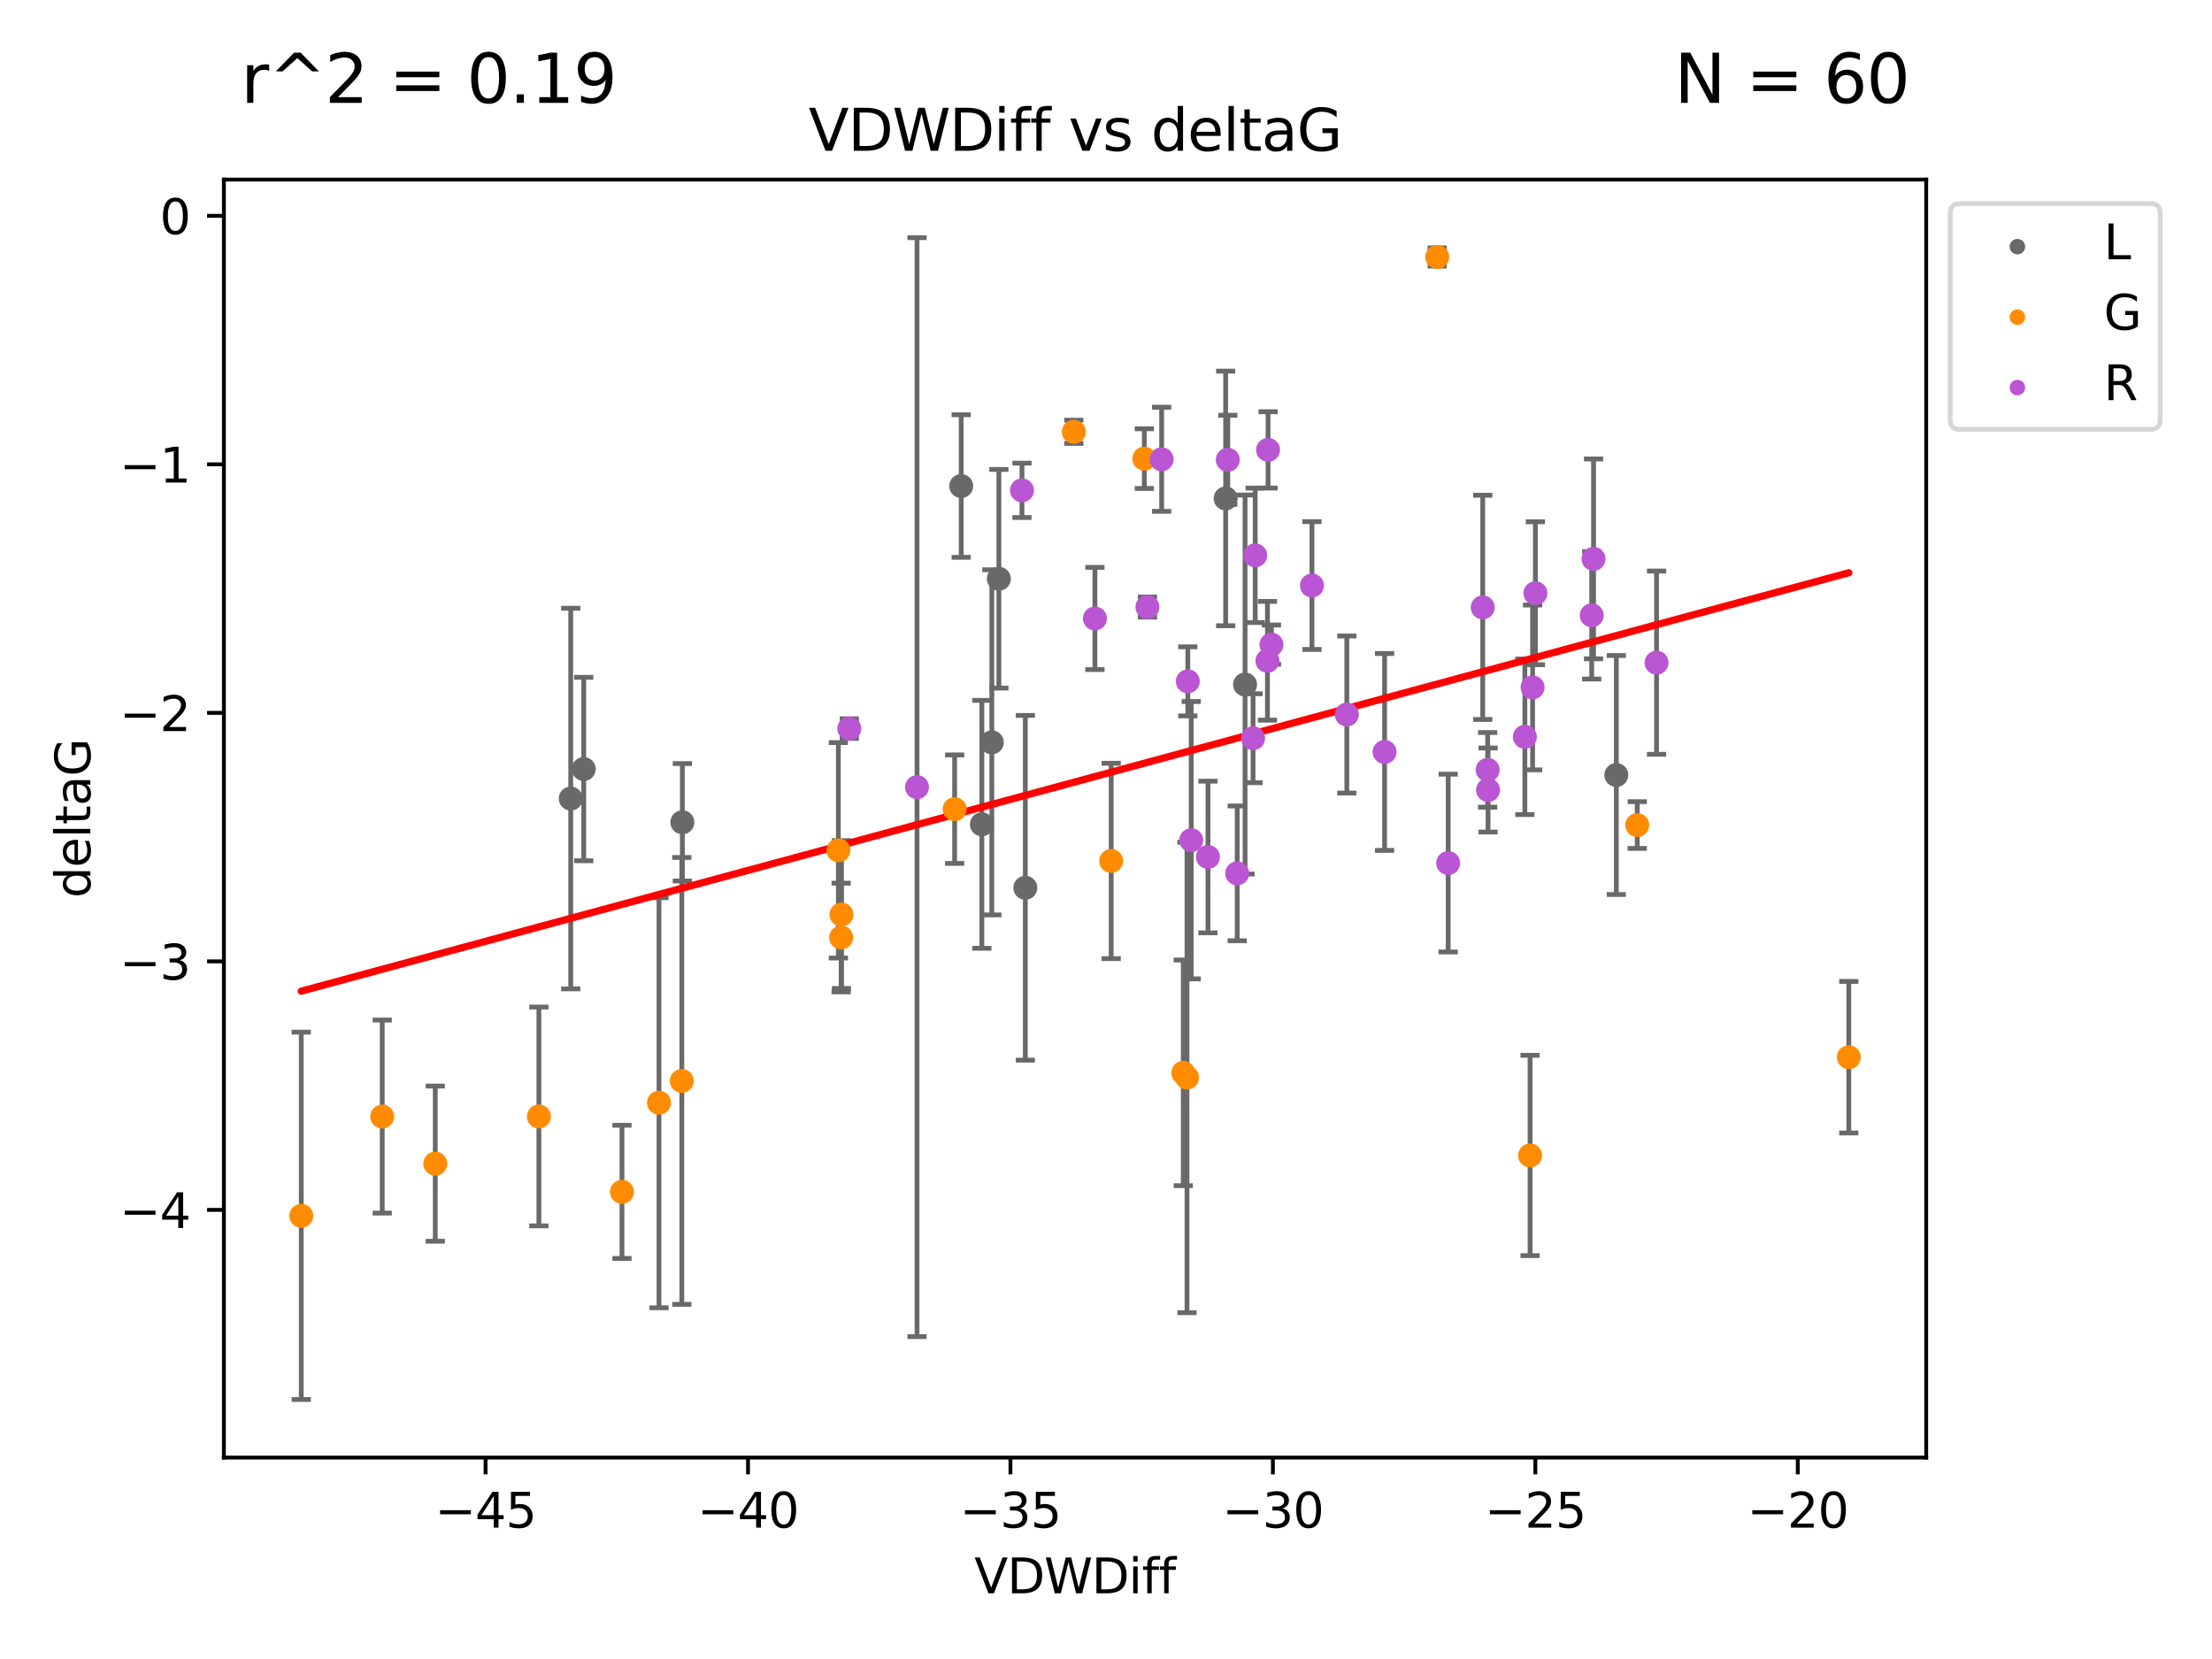 <?xml version="1.0" encoding="utf-8" standalone="no"?>
<!DOCTYPE svg PUBLIC "-//W3C//DTD SVG 1.1//EN"
  "http://www.w3.org/Graphics/SVG/1.1/DTD/svg11.dtd">
<svg xmlns:xlink="http://www.w3.org/1999/xlink" width="460.8pt" height="345.6pt" viewBox="0 0 460.8 345.6" xmlns="http://www.w3.org/2000/svg" version="1.1">
 <defs>
  <style type="text/css">*{stroke-linejoin: round; stroke-linecap: butt}</style>
 </defs>
 <g id="figure_1">
  <g id="patch_1">
   <path d="M 0 345.6 
L 460.8 345.6 
L 460.8 0 
L 0 0 
z
" style="fill: #ffffff"/>
  </g>
  <g id="axes_1">
   <g id="patch_2">
    <path d="M 46.64 303.64 
L 401.26 303.64 
L 401.26 37.411 
L 46.64 37.411 
z
" style="fill: #ffffff"/>
   </g>
   <g id="PathCollection_1">
    <defs>
     <path id="m95447d799c" d="M 0 1.118 
C 0.297 1.118 0.581 1 0.791 0.791 
C 1 0.581 1.118 0.297 1.118 0 
C 1.118 -0.297 1 -0.581 0.791 -0.791 
C 0.581 -1 0.297 -1.118 0 -1.118 
C -0.297 -1.118 -0.581 -1 -0.791 -0.791 
C -1 -0.581 -1.118 -0.297 -1.118 0 
C -1.118 0.297 -1 0.581 -0.791 0.791 
C -0.581 1 -0.297 1.118 0 1.118 
z
" style="stroke: #696969"/>
    </defs>
    <g clip-path="url(#p94448c192c)">
     <use xlink:href="#m95447d799c" x="142.147" y="171.295" style="fill: #696969; stroke: #696969"/>
     <use xlink:href="#m95447d799c" x="121.605" y="160.206" style="fill: #696969; stroke: #696969"/>
     <use xlink:href="#m95447d799c" x="118.896" y="166.355" style="fill: #696969; stroke: #696969"/>
     <use xlink:href="#m95447d799c" x="213.596" y="184.942" style="fill: #696969; stroke: #696969"/>
     <use xlink:href="#m95447d799c" x="255.328" y="103.833" style="fill: #696969; stroke: #696969"/>
     <use xlink:href="#m95447d799c" x="206.617" y="154.643" style="fill: #696969; stroke: #696969"/>
     <use xlink:href="#m95447d799c" x="208.085" y="120.568" style="fill: #696969; stroke: #696969"/>
     <use xlink:href="#m95447d799c" x="204.54" y="171.721" style="fill: #696969; stroke: #696969"/>
     <use xlink:href="#m95447d799c" x="200.235" y="101.253" style="fill: #696969; stroke: #696969"/>
     <use xlink:href="#m95447d799c" x="259.368" y="142.601" style="fill: #696969; stroke: #696969"/>
     <use xlink:href="#m95447d799c" x="336.708" y="161.448" style="fill: #696969; stroke: #696969"/>
    </g>
   </g>
   <g id="PathCollection_2">
    <defs>
     <path id="m8cb6da7b9a" d="M 0 1.118 
C 0.297 1.118 0.581 1 0.791 0.791 
C 1 0.581 1.118 0.297 1.118 0 
C 1.118 -0.297 1 -0.581 0.791 -0.791 
C 0.581 -1 0.297 -1.118 0 -1.118 
C -0.297 -1.118 -0.581 -1 -0.791 -0.791 
C -1 -0.581 -1.118 -0.297 -1.118 0 
C -1.118 0.297 -1 0.581 -0.791 0.791 
C -0.581 1 -0.297 1.118 0 1.118 
z
" style="stroke: #ff8c00"/>
    </defs>
    <g clip-path="url(#p94448c192c)">
     <use xlink:href="#m8cb6da7b9a" x="90.676" y="242.408" style="fill: #ff8c00; stroke: #ff8c00"/>
     <use xlink:href="#m8cb6da7b9a" x="62.759" y="253.277" style="fill: #ff8c00; stroke: #ff8c00"/>
     <use xlink:href="#m8cb6da7b9a" x="137.282" y="229.715" style="fill: #ff8c00; stroke: #ff8c00"/>
     <use xlink:href="#m8cb6da7b9a" x="112.263" y="232.582" style="fill: #ff8c00; stroke: #ff8c00"/>
     <use xlink:href="#m8cb6da7b9a" x="129.568" y="248.286" style="fill: #ff8c00; stroke: #ff8c00"/>
     <use xlink:href="#m8cb6da7b9a" x="175.228" y="195.305" style="fill: #ff8c00; stroke: #ff8c00"/>
     <use xlink:href="#m8cb6da7b9a" x="79.626" y="232.601" style="fill: #ff8c00; stroke: #ff8c00"/>
     <use xlink:href="#m8cb6da7b9a" x="174.648" y="177.138" style="fill: #ff8c00; stroke: #ff8c00"/>
     <use xlink:href="#m8cb6da7b9a" x="198.869" y="168.563" style="fill: #ff8c00; stroke: #ff8c00"/>
     <use xlink:href="#m8cb6da7b9a" x="231.479" y="179.353" style="fill: #ff8c00; stroke: #ff8c00"/>
     <use xlink:href="#m8cb6da7b9a" x="142.034" y="225.172" style="fill: #ff8c00; stroke: #ff8c00"/>
     <use xlink:href="#m8cb6da7b9a" x="247.275" y="224.464" style="fill: #ff8c00; stroke: #ff8c00"/>
     <use xlink:href="#m8cb6da7b9a" x="175.293" y="190.515" style="fill: #ff8c00; stroke: #ff8c00"/>
     <use xlink:href="#m8cb6da7b9a" x="299.4" y="53.537" style="fill: #ff8c00; stroke: #ff8c00"/>
     <use xlink:href="#m8cb6da7b9a" x="341.065" y="171.874" style="fill: #ff8c00; stroke: #ff8c00"/>
     <use xlink:href="#m8cb6da7b9a" x="246.498" y="223.491" style="fill: #ff8c00; stroke: #ff8c00"/>
     <use xlink:href="#m8cb6da7b9a" x="318.741" y="240.702" style="fill: #ff8c00; stroke: #ff8c00"/>
     <use xlink:href="#m8cb6da7b9a" x="223.694" y="89.954" style="fill: #ff8c00; stroke: #ff8c00"/>
     <use xlink:href="#m8cb6da7b9a" x="385.141" y="220.235" style="fill: #ff8c00; stroke: #ff8c00"/>
     <use xlink:href="#m8cb6da7b9a" x="238.383" y="95.543" style="fill: #ff8c00; stroke: #ff8c00"/>
    </g>
   </g>
   <g id="PathCollection_3">
    <defs>
     <path id="mba6092c729" d="M 0 1.118 
C 0.297 1.118 0.581 1 0.791 0.791 
C 1 0.581 1.118 0.297 1.118 0 
C 1.118 -0.297 1 -0.581 0.791 -0.791 
C 0.581 -1 0.297 -1.118 0 -1.118 
C -0.297 -1.118 -0.581 -1 -0.791 -0.791 
C -1 -0.581 -1.118 -0.297 -1.118 0 
C -1.118 0.297 -1 0.581 -0.791 0.791 
C -0.581 1 -0.297 1.118 0 1.118 
z
" style="stroke: #ba55d3"/>
    </defs>
    <g clip-path="url(#p94448c192c)">
     <use xlink:href="#mba6092c729" x="288.436" y="156.647" style="fill: #ba55d3; stroke: #ba55d3"/>
     <use xlink:href="#mba6092c729" x="176.927" y="151.776" style="fill: #ba55d3; stroke: #ba55d3"/>
     <use xlink:href="#mba6092c729" x="301.68" y="179.791" style="fill: #ba55d3; stroke: #ba55d3"/>
     <use xlink:href="#mba6092c729" x="308.882" y="126.523" style="fill: #ba55d3; stroke: #ba55d3"/>
     <use xlink:href="#mba6092c729" x="191.034" y="163.978" style="fill: #ba55d3; stroke: #ba55d3"/>
     <use xlink:href="#mba6092c729" x="248.155" y="175.031" style="fill: #ba55d3; stroke: #ba55d3"/>
     <use xlink:href="#mba6092c729" x="228.092" y="128.839" style="fill: #ba55d3; stroke: #ba55d3"/>
     <use xlink:href="#mba6092c729" x="264.865" y="134.289" style="fill: #ba55d3; stroke: #ba55d3"/>
     <use xlink:href="#mba6092c729" x="261.036" y="153.79" style="fill: #ba55d3; stroke: #ba55d3"/>
     <use xlink:href="#mba6092c729" x="309.989" y="164.573" style="fill: #ba55d3; stroke: #ba55d3"/>
     <use xlink:href="#mba6092c729" x="331.962" y="116.425" style="fill: #ba55d3; stroke: #ba55d3"/>
     <use xlink:href="#mba6092c729" x="241.993" y="95.678" style="fill: #ba55d3; stroke: #ba55d3"/>
     <use xlink:href="#mba6092c729" x="273.305" y="121.982" style="fill: #ba55d3; stroke: #ba55d3"/>
     <use xlink:href="#mba6092c729" x="319.268" y="143.206" style="fill: #ba55d3; stroke: #ba55d3"/>
     <use xlink:href="#mba6092c729" x="261.48" y="115.69" style="fill: #ba55d3; stroke: #ba55d3"/>
     <use xlink:href="#mba6092c729" x="251.642" y="178.529" style="fill: #ba55d3; stroke: #ba55d3"/>
     <use xlink:href="#mba6092c729" x="309.905" y="160.374" style="fill: #ba55d3; stroke: #ba55d3"/>
     <use xlink:href="#mba6092c729" x="317.657" y="153.488" style="fill: #ba55d3; stroke: #ba55d3"/>
     <use xlink:href="#mba6092c729" x="264.033" y="137.652" style="fill: #ba55d3; stroke: #ba55d3"/>
     <use xlink:href="#mba6092c729" x="239.037" y="126.465" style="fill: #ba55d3; stroke: #ba55d3"/>
     <use xlink:href="#mba6092c729" x="212.896" y="102.146" style="fill: #ba55d3; stroke: #ba55d3"/>
     <use xlink:href="#mba6092c729" x="255.769" y="95.785" style="fill: #ba55d3; stroke: #ba55d3"/>
     <use xlink:href="#mba6092c729" x="345.089" y="138.048" style="fill: #ba55d3; stroke: #ba55d3"/>
     <use xlink:href="#mba6092c729" x="247.443" y="141.938" style="fill: #ba55d3; stroke: #ba55d3"/>
     <use xlink:href="#mba6092c729" x="331.582" y="128.184" style="fill: #ba55d3; stroke: #ba55d3"/>
     <use xlink:href="#mba6092c729" x="319.855" y="123.585" style="fill: #ba55d3; stroke: #ba55d3"/>
     <use xlink:href="#mba6092c729" x="280.568" y="148.851" style="fill: #ba55d3; stroke: #ba55d3"/>
     <use xlink:href="#mba6092c729" x="257.73" y="181.934" style="fill: #ba55d3; stroke: #ba55d3"/>
     <use xlink:href="#mba6092c729" x="264.158" y="93.721" style="fill: #ba55d3; stroke: #ba55d3"/>
    </g>
   </g>
   <g id="matplotlib.axis_1">
    <g id="xtick_1">
     <g id="line2d_1">
      <defs>
       <path id="m3f072c919c" d="M 0 0 
L 0 3.5 
" style="stroke: #000000; stroke-width: 0.8"/>
      </defs>
      <g>
       <use xlink:href="#m3f072c919c" x="101.151" y="303.64" style="stroke: #000000; stroke-width: 0.8"/>
      </g>
     </g>
     <g id="text_1">
      <!-- −45 -->
      <g transform="translate(90.598 318.238)scale(0.1 -0.1)">
       <defs>
        <path id="DejaVuSans-2212" d="M 678 2272 
L 4684 2272 
L 4684 1741 
L 678 1741 
L 678 2272 
z
" transform="scale(0.016)"/>
        <path id="DejaVuSans-34" d="M 2419 4116 
L 825 1625 
L 2419 1625 
L 2419 4116 
z
M 2253 4666 
L 3047 4666 
L 3047 1625 
L 3713 1625 
L 3713 1100 
L 3047 1100 
L 3047 0 
L 2419 0 
L 2419 1100 
L 313 1100 
L 313 1709 
L 2253 4666 
z
" transform="scale(0.016)"/>
        <path id="DejaVuSans-35" d="M 691 4666 
L 3169 4666 
L 3169 4134 
L 1269 4134 
L 1269 2991 
Q 1406 3038 1543 3061 
Q 1681 3084 1819 3084 
Q 2600 3084 3056 2656 
Q 3513 2228 3513 1497 
Q 3513 744 3044 326 
Q 2575 -91 1722 -91 
Q 1428 -91 1123 -41 
Q 819 9 494 109 
L 494 744 
Q 775 591 1075 516 
Q 1375 441 1709 441 
Q 2250 441 2565 725 
Q 2881 1009 2881 1497 
Q 2881 1984 2565 2268 
Q 2250 2553 1709 2553 
Q 1456 2553 1204 2497 
Q 953 2441 691 2322 
L 691 4666 
z
" transform="scale(0.016)"/>
       </defs>
       <use xlink:href="#DejaVuSans-2212"/>
       <use xlink:href="#DejaVuSans-34" x="83.789"/>
       <use xlink:href="#DejaVuSans-35" x="147.412"/>
      </g>
     </g>
    </g>
    <g id="xtick_2">
     <g id="line2d_2">
      <g>
       <use xlink:href="#m3f072c919c" x="155.823" y="303.64" style="stroke: #000000; stroke-width: 0.8"/>
      </g>
     </g>
     <g id="text_2">
      <!-- −40 -->
      <g transform="translate(145.27 318.238)scale(0.1 -0.1)">
       <defs>
        <path id="DejaVuSans-30" d="M 2034 4250 
Q 1547 4250 1301 3770 
Q 1056 3291 1056 2328 
Q 1056 1369 1301 889 
Q 1547 409 2034 409 
Q 2525 409 2770 889 
Q 3016 1369 3016 2328 
Q 3016 3291 2770 3770 
Q 2525 4250 2034 4250 
z
M 2034 4750 
Q 2819 4750 3233 4129 
Q 3647 3509 3647 2328 
Q 3647 1150 3233 529 
Q 2819 -91 2034 -91 
Q 1250 -91 836 529 
Q 422 1150 422 2328 
Q 422 3509 836 4129 
Q 1250 4750 2034 4750 
z
" transform="scale(0.016)"/>
       </defs>
       <use xlink:href="#DejaVuSans-2212"/>
       <use xlink:href="#DejaVuSans-34" x="83.789"/>
       <use xlink:href="#DejaVuSans-30" x="147.412"/>
      </g>
     </g>
    </g>
    <g id="xtick_3">
     <g id="line2d_3">
      <g>
       <use xlink:href="#m3f072c919c" x="210.495" y="303.64" style="stroke: #000000; stroke-width: 0.8"/>
      </g>
     </g>
     <g id="text_3">
      <!-- −35 -->
      <g transform="translate(199.942 318.238)scale(0.1 -0.1)">
       <defs>
        <path id="DejaVuSans-33" d="M 2597 2516 
Q 3050 2419 3304 2112 
Q 3559 1806 3559 1356 
Q 3559 666 3084 287 
Q 2609 -91 1734 -91 
Q 1441 -91 1130 -33 
Q 819 25 488 141 
L 488 750 
Q 750 597 1062 519 
Q 1375 441 1716 441 
Q 2309 441 2620 675 
Q 2931 909 2931 1356 
Q 2931 1769 2642 2001 
Q 2353 2234 1838 2234 
L 1294 2234 
L 1294 2753 
L 1863 2753 
Q 2328 2753 2575 2939 
Q 2822 3125 2822 3475 
Q 2822 3834 2567 4026 
Q 2313 4219 1838 4219 
Q 1578 4219 1281 4162 
Q 984 4106 628 3988 
L 628 4550 
Q 988 4650 1302 4700 
Q 1616 4750 1894 4750 
Q 2613 4750 3031 4423 
Q 3450 4097 3450 3541 
Q 3450 3153 3228 2886 
Q 3006 2619 2597 2516 
z
" transform="scale(0.016)"/>
       </defs>
       <use xlink:href="#DejaVuSans-2212"/>
       <use xlink:href="#DejaVuSans-33" x="83.789"/>
       <use xlink:href="#DejaVuSans-35" x="147.412"/>
      </g>
     </g>
    </g>
    <g id="xtick_4">
     <g id="line2d_4">
      <g>
       <use xlink:href="#m3f072c919c" x="265.167" y="303.64" style="stroke: #000000; stroke-width: 0.8"/>
      </g>
     </g>
     <g id="text_4">
      <!-- −30 -->
      <g transform="translate(254.614 318.238)scale(0.1 -0.1)">
       <use xlink:href="#DejaVuSans-2212"/>
       <use xlink:href="#DejaVuSans-33" x="83.789"/>
       <use xlink:href="#DejaVuSans-30" x="147.412"/>
      </g>
     </g>
    </g>
    <g id="xtick_5">
     <g id="line2d_5">
      <g>
       <use xlink:href="#m3f072c919c" x="319.839" y="303.64" style="stroke: #000000; stroke-width: 0.8"/>
      </g>
     </g>
     <g id="text_5">
      <!-- −25 -->
      <g transform="translate(309.286 318.238)scale(0.1 -0.1)">
       <defs>
        <path id="DejaVuSans-32" d="M 1228 531 
L 3431 531 
L 3431 0 
L 469 0 
L 469 531 
Q 828 903 1448 1529 
Q 2069 2156 2228 2338 
Q 2531 2678 2651 2914 
Q 2772 3150 2772 3378 
Q 2772 3750 2511 3984 
Q 2250 4219 1831 4219 
Q 1534 4219 1204 4116 
Q 875 4013 500 3803 
L 500 4441 
Q 881 4594 1212 4672 
Q 1544 4750 1819 4750 
Q 2544 4750 2975 4387 
Q 3406 4025 3406 3419 
Q 3406 3131 3298 2873 
Q 3191 2616 2906 2266 
Q 2828 2175 2409 1742 
Q 1991 1309 1228 531 
z
" transform="scale(0.016)"/>
       </defs>
       <use xlink:href="#DejaVuSans-2212"/>
       <use xlink:href="#DejaVuSans-32" x="83.789"/>
       <use xlink:href="#DejaVuSans-35" x="147.412"/>
      </g>
     </g>
    </g>
    <g id="xtick_6">
     <g id="line2d_6">
      <g>
       <use xlink:href="#m3f072c919c" x="374.51" y="303.64" style="stroke: #000000; stroke-width: 0.8"/>
      </g>
     </g>
     <g id="text_6">
      <!-- −20 -->
      <g transform="translate(363.958 318.238)scale(0.1 -0.1)">
       <use xlink:href="#DejaVuSans-2212"/>
       <use xlink:href="#DejaVuSans-32" x="83.789"/>
       <use xlink:href="#DejaVuSans-30" x="147.412"/>
      </g>
     </g>
    </g>
    <g id="text_7">
     <!-- VDWDiff -->
     <g transform="translate(202.977 331.917)scale(0.1 -0.1)">
      <defs>
       <path id="DejaVuSans-56" d="M 1831 0 
L 50 4666 
L 709 4666 
L 2188 738 
L 3669 4666 
L 4325 4666 
L 2547 0 
L 1831 0 
z
" transform="scale(0.016)"/>
       <path id="DejaVuSans-44" d="M 1259 4147 
L 1259 519 
L 2022 519 
Q 2988 519 3436 956 
Q 3884 1394 3884 2338 
Q 3884 3275 3436 3711 
Q 2988 4147 2022 4147 
L 1259 4147 
z
M 628 4666 
L 1925 4666 
Q 3281 4666 3915 4102 
Q 4550 3538 4550 2338 
Q 4550 1131 3912 565 
Q 3275 0 1925 0 
L 628 0 
L 628 4666 
z
" transform="scale(0.016)"/>
       <path id="DejaVuSans-57" d="M 213 4666 
L 850 4666 
L 1831 722 
L 2809 4666 
L 3519 4666 
L 4500 722 
L 5478 4666 
L 6119 4666 
L 4947 0 
L 4153 0 
L 3169 4050 
L 2175 0 
L 1381 0 
L 213 4666 
z
" transform="scale(0.016)"/>
       <path id="DejaVuSans-69" d="M 603 3500 
L 1178 3500 
L 1178 0 
L 603 0 
L 603 3500 
z
M 603 4863 
L 1178 4863 
L 1178 4134 
L 603 4134 
L 603 4863 
z
" transform="scale(0.016)"/>
       <path id="DejaVuSans-66" d="M 2375 4863 
L 2375 4384 
L 1825 4384 
Q 1516 4384 1395 4259 
Q 1275 4134 1275 3809 
L 1275 3500 
L 2222 3500 
L 2222 3053 
L 1275 3053 
L 1275 0 
L 697 0 
L 697 3053 
L 147 3053 
L 147 3500 
L 697 3500 
L 697 3744 
Q 697 4328 969 4595 
Q 1241 4863 1831 4863 
L 2375 4863 
z
" transform="scale(0.016)"/>
      </defs>
      <use xlink:href="#DejaVuSans-56"/>
      <use xlink:href="#DejaVuSans-44" x="68.408"/>
      <use xlink:href="#DejaVuSans-57" x="145.41"/>
      <use xlink:href="#DejaVuSans-44" x="244.287"/>
      <use xlink:href="#DejaVuSans-69" x="321.289"/>
      <use xlink:href="#DejaVuSans-66" x="349.072"/>
      <use xlink:href="#DejaVuSans-66" x="384.277"/>
     </g>
    </g>
   </g>
   <g id="matplotlib.axis_2">
    <g id="ytick_1">
     <g id="line2d_7">
      <defs>
       <path id="mdb3f704025" d="M 0 0 
L -3.5 0 
" style="stroke: #000000; stroke-width: 0.8"/>
      </defs>
      <g>
       <use xlink:href="#mdb3f704025" x="46.64" y="252.039" style="stroke: #000000; stroke-width: 0.8"/>
      </g>
     </g>
     <g id="text_8">
      <!-- −4 -->
      <g transform="translate(24.898 255.839)scale(0.1 -0.1)">
       <use xlink:href="#DejaVuSans-2212"/>
       <use xlink:href="#DejaVuSans-34" x="83.789"/>
      </g>
     </g>
    </g>
    <g id="ytick_2">
     <g id="line2d_8">
      <g>
       <use xlink:href="#mdb3f704025" x="46.64" y="200.27" style="stroke: #000000; stroke-width: 0.8"/>
      </g>
     </g>
     <g id="text_9">
      <!-- −3 -->
      <g transform="translate(24.898 204.069)scale(0.1 -0.1)">
       <use xlink:href="#DejaVuSans-2212"/>
       <use xlink:href="#DejaVuSans-33" x="83.789"/>
      </g>
     </g>
    </g>
    <g id="ytick_3">
     <g id="line2d_9">
      <g>
       <use xlink:href="#mdb3f704025" x="46.64" y="148.501" style="stroke: #000000; stroke-width: 0.8"/>
      </g>
     </g>
     <g id="text_10">
      <!-- −2 -->
      <g transform="translate(24.898 152.3)scale(0.1 -0.1)">
       <use xlink:href="#DejaVuSans-2212"/>
       <use xlink:href="#DejaVuSans-32" x="83.789"/>
      </g>
     </g>
    </g>
    <g id="ytick_4">
     <g id="line2d_10">
      <g>
       <use xlink:href="#mdb3f704025" x="46.64" y="96.732" style="stroke: #000000; stroke-width: 0.8"/>
      </g>
     </g>
     <g id="text_11">
      <!-- −1 -->
      <g transform="translate(24.898 100.531)scale(0.1 -0.1)">
       <defs>
        <path id="DejaVuSans-31" d="M 794 531 
L 1825 531 
L 1825 4091 
L 703 3866 
L 703 4441 
L 1819 4666 
L 2450 4666 
L 2450 531 
L 3481 531 
L 3481 0 
L 794 0 
L 794 531 
z
" transform="scale(0.016)"/>
       </defs>
       <use xlink:href="#DejaVuSans-2212"/>
       <use xlink:href="#DejaVuSans-31" x="83.789"/>
      </g>
     </g>
    </g>
    <g id="ytick_5">
     <g id="line2d_11">
      <g>
       <use xlink:href="#mdb3f704025" x="46.64" y="44.962" style="stroke: #000000; stroke-width: 0.8"/>
      </g>
     </g>
     <g id="text_12">
      <!-- 0 -->
      <g transform="translate(33.278 48.762)scale(0.1 -0.1)">
       <use xlink:href="#DejaVuSans-30"/>
      </g>
     </g>
    </g>
    <g id="text_13">
     <!-- deltaG -->
     <g transform="translate(18.818 187.064)rotate(-90)scale(0.1 -0.1)">
      <defs>
       <path id="DejaVuSans-64" d="M 2906 2969 
L 2906 4863 
L 3481 4863 
L 3481 0 
L 2906 0 
L 2906 525 
Q 2725 213 2448 61 
Q 2172 -91 1784 -91 
Q 1150 -91 751 415 
Q 353 922 353 1747 
Q 353 2572 751 3078 
Q 1150 3584 1784 3584 
Q 2172 3584 2448 3432 
Q 2725 3281 2906 2969 
z
M 947 1747 
Q 947 1113 1208 752 
Q 1469 391 1925 391 
Q 2381 391 2643 752 
Q 2906 1113 2906 1747 
Q 2906 2381 2643 2742 
Q 2381 3103 1925 3103 
Q 1469 3103 1208 2742 
Q 947 2381 947 1747 
z
" transform="scale(0.016)"/>
       <path id="DejaVuSans-65" d="M 3597 1894 
L 3597 1613 
L 953 1613 
Q 991 1019 1311 708 
Q 1631 397 2203 397 
Q 2534 397 2845 478 
Q 3156 559 3463 722 
L 3463 178 
Q 3153 47 2828 -22 
Q 2503 -91 2169 -91 
Q 1331 -91 842 396 
Q 353 884 353 1716 
Q 353 2575 817 3079 
Q 1281 3584 2069 3584 
Q 2775 3584 3186 3129 
Q 3597 2675 3597 1894 
z
M 3022 2063 
Q 3016 2534 2758 2815 
Q 2500 3097 2075 3097 
Q 1594 3097 1305 2825 
Q 1016 2553 972 2059 
L 3022 2063 
z
" transform="scale(0.016)"/>
       <path id="DejaVuSans-6c" d="M 603 4863 
L 1178 4863 
L 1178 0 
L 603 0 
L 603 4863 
z
" transform="scale(0.016)"/>
       <path id="DejaVuSans-74" d="M 1172 4494 
L 1172 3500 
L 2356 3500 
L 2356 3053 
L 1172 3053 
L 1172 1153 
Q 1172 725 1289 603 
Q 1406 481 1766 481 
L 2356 481 
L 2356 0 
L 1766 0 
Q 1100 0 847 248 
Q 594 497 594 1153 
L 594 3053 
L 172 3053 
L 172 3500 
L 594 3500 
L 594 4494 
L 1172 4494 
z
" transform="scale(0.016)"/>
       <path id="DejaVuSans-61" d="M 2194 1759 
Q 1497 1759 1228 1600 
Q 959 1441 959 1056 
Q 959 750 1161 570 
Q 1363 391 1709 391 
Q 2188 391 2477 730 
Q 2766 1069 2766 1631 
L 2766 1759 
L 2194 1759 
z
M 3341 1997 
L 3341 0 
L 2766 0 
L 2766 531 
Q 2569 213 2275 61 
Q 1981 -91 1556 -91 
Q 1019 -91 701 211 
Q 384 513 384 1019 
Q 384 1609 779 1909 
Q 1175 2209 1959 2209 
L 2766 2209 
L 2766 2266 
Q 2766 2663 2505 2880 
Q 2244 3097 1772 3097 
Q 1472 3097 1187 3025 
Q 903 2953 641 2809 
L 641 3341 
Q 956 3463 1253 3523 
Q 1550 3584 1831 3584 
Q 2591 3584 2966 3190 
Q 3341 2797 3341 1997 
z
" transform="scale(0.016)"/>
       <path id="DejaVuSans-47" d="M 3809 666 
L 3809 1919 
L 2778 1919 
L 2778 2438 
L 4434 2438 
L 4434 434 
Q 4069 175 3628 42 
Q 3188 -91 2688 -91 
Q 1594 -91 976 548 
Q 359 1188 359 2328 
Q 359 3472 976 4111 
Q 1594 4750 2688 4750 
Q 3144 4750 3555 4637 
Q 3966 4525 4313 4306 
L 4313 3634 
Q 3963 3931 3569 4081 
Q 3175 4231 2741 4231 
Q 1884 4231 1454 3753 
Q 1025 3275 1025 2328 
Q 1025 1384 1454 906 
Q 1884 428 2741 428 
Q 3075 428 3337 486 
Q 3600 544 3809 666 
z
" transform="scale(0.016)"/>
      </defs>
      <use xlink:href="#DejaVuSans-64"/>
      <use xlink:href="#DejaVuSans-65" x="63.477"/>
      <use xlink:href="#DejaVuSans-6c" x="125"/>
      <use xlink:href="#DejaVuSans-74" x="152.783"/>
      <use xlink:href="#DejaVuSans-61" x="191.992"/>
      <use xlink:href="#DejaVuSans-47" x="253.271"/>
     </g>
    </g>
   </g>
   <g id="LineCollection_1">
    <path d="M 142.147 183.524 
L 142.147 159.065 
" clip-path="url(#p94448c192c)" style="fill: none; stroke: #696969"/>
    <path d="M 121.605 179.315 
L 121.605 141.098 
" clip-path="url(#p94448c192c)" style="fill: none; stroke: #696969"/>
    <path d="M 118.896 206.006 
L 118.896 126.704 
" clip-path="url(#p94448c192c)" style="fill: none; stroke: #696969"/>
    <path d="M 213.596 220.845 
L 213.596 149.038 
" clip-path="url(#p94448c192c)" style="fill: none; stroke: #696969"/>
    <path d="M 255.328 130.35 
L 255.328 77.316 
" clip-path="url(#p94448c192c)" style="fill: none; stroke: #696969"/>
    <path d="M 206.617 190.591 
L 206.617 118.695 
" clip-path="url(#p94448c192c)" style="fill: none; stroke: #696969"/>
    <path d="M 208.085 143.338 
L 208.085 97.797 
" clip-path="url(#p94448c192c)" style="fill: none; stroke: #696969"/>
    <path d="M 204.54 197.544 
L 204.54 145.898 
" clip-path="url(#p94448c192c)" style="fill: none; stroke: #696969"/>
    <path d="M 200.235 116.1 
L 200.235 86.406 
" clip-path="url(#p94448c192c)" style="fill: none; stroke: #696969"/>
    <path d="M 259.368 182.081 
L 259.368 103.122 
" clip-path="url(#p94448c192c)" style="fill: none; stroke: #696969"/>
    <path d="M 336.708 186.343 
L 336.708 136.554 
" clip-path="url(#p94448c192c)" style="fill: none; stroke: #696969"/>
   </g>
   <g id="line2d_12">
    <defs>
     <path id="m644dd37185" d="M 2 0 
L -2 -0 
" style="stroke: #696969"/>
    </defs>
    <g clip-path="url(#p94448c192c)">
     <use xlink:href="#m644dd37185" x="142.147" y="183.524" style="fill: #696969; stroke: #696969"/>
     <use xlink:href="#m644dd37185" x="121.605" y="179.315" style="fill: #696969; stroke: #696969"/>
     <use xlink:href="#m644dd37185" x="118.896" y="206.006" style="fill: #696969; stroke: #696969"/>
     <use xlink:href="#m644dd37185" x="213.596" y="220.845" style="fill: #696969; stroke: #696969"/>
     <use xlink:href="#m644dd37185" x="255.328" y="130.35" style="fill: #696969; stroke: #696969"/>
     <use xlink:href="#m644dd37185" x="206.617" y="190.591" style="fill: #696969; stroke: #696969"/>
     <use xlink:href="#m644dd37185" x="208.085" y="143.338" style="fill: #696969; stroke: #696969"/>
     <use xlink:href="#m644dd37185" x="204.54" y="197.544" style="fill: #696969; stroke: #696969"/>
     <use xlink:href="#m644dd37185" x="200.235" y="116.1" style="fill: #696969; stroke: #696969"/>
     <use xlink:href="#m644dd37185" x="259.368" y="182.081" style="fill: #696969; stroke: #696969"/>
     <use xlink:href="#m644dd37185" x="336.708" y="186.343" style="fill: #696969; stroke: #696969"/>
    </g>
   </g>
   <g id="line2d_13">
    <g clip-path="url(#p94448c192c)">
     <use xlink:href="#m644dd37185" x="142.147" y="159.065" style="fill: #696969; stroke: #696969"/>
     <use xlink:href="#m644dd37185" x="121.605" y="141.098" style="fill: #696969; stroke: #696969"/>
     <use xlink:href="#m644dd37185" x="118.896" y="126.704" style="fill: #696969; stroke: #696969"/>
     <use xlink:href="#m644dd37185" x="213.596" y="149.038" style="fill: #696969; stroke: #696969"/>
     <use xlink:href="#m644dd37185" x="255.328" y="77.316" style="fill: #696969; stroke: #696969"/>
     <use xlink:href="#m644dd37185" x="206.617" y="118.695" style="fill: #696969; stroke: #696969"/>
     <use xlink:href="#m644dd37185" x="208.085" y="97.797" style="fill: #696969; stroke: #696969"/>
     <use xlink:href="#m644dd37185" x="204.54" y="145.898" style="fill: #696969; stroke: #696969"/>
     <use xlink:href="#m644dd37185" x="200.235" y="86.406" style="fill: #696969; stroke: #696969"/>
     <use xlink:href="#m644dd37185" x="259.368" y="103.122" style="fill: #696969; stroke: #696969"/>
     <use xlink:href="#m644dd37185" x="336.708" y="136.554" style="fill: #696969; stroke: #696969"/>
    </g>
   </g>
   <g id="LineCollection_2">
    <path d="M 90.676 258.571 
L 90.676 226.245 
" clip-path="url(#p94448c192c)" style="fill: none; stroke: #696969"/>
    <path d="M 62.759 291.539 
L 62.759 215.016 
" clip-path="url(#p94448c192c)" style="fill: none; stroke: #696969"/>
    <path d="M 137.282 272.433 
L 137.282 186.997 
" clip-path="url(#p94448c192c)" style="fill: none; stroke: #696969"/>
    <path d="M 112.263 255.374 
L 112.263 209.79 
" clip-path="url(#p94448c192c)" style="fill: none; stroke: #696969"/>
    <path d="M 129.568 262.16 
L 129.568 234.411 
" clip-path="url(#p94448c192c)" style="fill: none; stroke: #696969"/>
    <path d="M 175.228 206.628 
L 175.228 183.982 
" clip-path="url(#p94448c192c)" style="fill: none; stroke: #696969"/>
    <path d="M 79.626 252.705 
L 79.626 212.497 
" clip-path="url(#p94448c192c)" style="fill: none; stroke: #696969"/>
    <path d="M 174.648 199.574 
L 174.648 154.702 
" clip-path="url(#p94448c192c)" style="fill: none; stroke: #696969"/>
    <path d="M 198.869 179.865 
L 198.869 157.261 
" clip-path="url(#p94448c192c)" style="fill: none; stroke: #696969"/>
    <path d="M 231.479 199.698 
L 231.479 159.008 
" clip-path="url(#p94448c192c)" style="fill: none; stroke: #696969"/>
    <path d="M 142.034 271.717 
L 142.034 178.627 
" clip-path="url(#p94448c192c)" style="fill: none; stroke: #696969"/>
    <path d="M 247.275 273.459 
L 247.275 175.47 
" clip-path="url(#p94448c192c)" style="fill: none; stroke: #696969"/>
    <path d="M 175.293 205.919 
L 175.293 175.11 
" clip-path="url(#p94448c192c)" style="fill: none; stroke: #696969"/>
    <path d="M 299.4 55.429 
L 299.4 51.644 
" clip-path="url(#p94448c192c)" style="fill: none; stroke: #696969"/>
    <path d="M 341.065 176.746 
L 341.065 167.002 
" clip-path="url(#p94448c192c)" style="fill: none; stroke: #696969"/>
    <path d="M 246.498 246.995 
L 246.498 199.988 
" clip-path="url(#p94448c192c)" style="fill: none; stroke: #696969"/>
    <path d="M 318.741 261.565 
L 318.741 219.838 
" clip-path="url(#p94448c192c)" style="fill: none; stroke: #696969"/>
    <path d="M 223.694 92.372 
L 223.694 87.537 
" clip-path="url(#p94448c192c)" style="fill: none; stroke: #696969"/>
    <path d="M 385.141 236.023 
L 385.141 204.447 
" clip-path="url(#p94448c192c)" style="fill: none; stroke: #696969"/>
    <path d="M 238.383 101.758 
L 238.383 89.327 
" clip-path="url(#p94448c192c)" style="fill: none; stroke: #696969"/>
   </g>
   <g id="line2d_14">
    <g clip-path="url(#p94448c192c)">
     <use xlink:href="#m644dd37185" x="90.676" y="258.571" style="fill: #696969; stroke: #696969"/>
     <use xlink:href="#m644dd37185" x="62.759" y="291.539" style="fill: #696969; stroke: #696969"/>
     <use xlink:href="#m644dd37185" x="137.282" y="272.433" style="fill: #696969; stroke: #696969"/>
     <use xlink:href="#m644dd37185" x="112.263" y="255.374" style="fill: #696969; stroke: #696969"/>
     <use xlink:href="#m644dd37185" x="129.568" y="262.16" style="fill: #696969; stroke: #696969"/>
     <use xlink:href="#m644dd37185" x="175.228" y="206.628" style="fill: #696969; stroke: #696969"/>
     <use xlink:href="#m644dd37185" x="79.626" y="252.705" style="fill: #696969; stroke: #696969"/>
     <use xlink:href="#m644dd37185" x="174.648" y="199.574" style="fill: #696969; stroke: #696969"/>
     <use xlink:href="#m644dd37185" x="198.869" y="179.865" style="fill: #696969; stroke: #696969"/>
     <use xlink:href="#m644dd37185" x="231.479" y="199.698" style="fill: #696969; stroke: #696969"/>
     <use xlink:href="#m644dd37185" x="142.034" y="271.717" style="fill: #696969; stroke: #696969"/>
     <use xlink:href="#m644dd37185" x="247.275" y="273.459" style="fill: #696969; stroke: #696969"/>
     <use xlink:href="#m644dd37185" x="175.293" y="205.919" style="fill: #696969; stroke: #696969"/>
     <use xlink:href="#m644dd37185" x="299.4" y="55.429" style="fill: #696969; stroke: #696969"/>
     <use xlink:href="#m644dd37185" x="341.065" y="176.746" style="fill: #696969; stroke: #696969"/>
     <use xlink:href="#m644dd37185" x="246.498" y="246.995" style="fill: #696969; stroke: #696969"/>
     <use xlink:href="#m644dd37185" x="318.741" y="261.565" style="fill: #696969; stroke: #696969"/>
     <use xlink:href="#m644dd37185" x="223.694" y="92.372" style="fill: #696969; stroke: #696969"/>
     <use xlink:href="#m644dd37185" x="385.141" y="236.023" style="fill: #696969; stroke: #696969"/>
     <use xlink:href="#m644dd37185" x="238.383" y="101.758" style="fill: #696969; stroke: #696969"/>
    </g>
   </g>
   <g id="line2d_15">
    <g clip-path="url(#p94448c192c)">
     <use xlink:href="#m644dd37185" x="90.676" y="226.245" style="fill: #696969; stroke: #696969"/>
     <use xlink:href="#m644dd37185" x="62.759" y="215.016" style="fill: #696969; stroke: #696969"/>
     <use xlink:href="#m644dd37185" x="137.282" y="186.997" style="fill: #696969; stroke: #696969"/>
     <use xlink:href="#m644dd37185" x="112.263" y="209.79" style="fill: #696969; stroke: #696969"/>
     <use xlink:href="#m644dd37185" x="129.568" y="234.411" style="fill: #696969; stroke: #696969"/>
     <use xlink:href="#m644dd37185" x="175.228" y="183.982" style="fill: #696969; stroke: #696969"/>
     <use xlink:href="#m644dd37185" x="79.626" y="212.497" style="fill: #696969; stroke: #696969"/>
     <use xlink:href="#m644dd37185" x="174.648" y="154.702" style="fill: #696969; stroke: #696969"/>
     <use xlink:href="#m644dd37185" x="198.869" y="157.261" style="fill: #696969; stroke: #696969"/>
     <use xlink:href="#m644dd37185" x="231.479" y="159.008" style="fill: #696969; stroke: #696969"/>
     <use xlink:href="#m644dd37185" x="142.034" y="178.627" style="fill: #696969; stroke: #696969"/>
     <use xlink:href="#m644dd37185" x="247.275" y="175.47" style="fill: #696969; stroke: #696969"/>
     <use xlink:href="#m644dd37185" x="175.293" y="175.11" style="fill: #696969; stroke: #696969"/>
     <use xlink:href="#m644dd37185" x="299.4" y="51.644" style="fill: #696969; stroke: #696969"/>
     <use xlink:href="#m644dd37185" x="341.065" y="167.002" style="fill: #696969; stroke: #696969"/>
     <use xlink:href="#m644dd37185" x="246.498" y="199.988" style="fill: #696969; stroke: #696969"/>
     <use xlink:href="#m644dd37185" x="318.741" y="219.838" style="fill: #696969; stroke: #696969"/>
     <use xlink:href="#m644dd37185" x="223.694" y="87.537" style="fill: #696969; stroke: #696969"/>
     <use xlink:href="#m644dd37185" x="385.141" y="204.447" style="fill: #696969; stroke: #696969"/>
     <use xlink:href="#m644dd37185" x="238.383" y="89.327" style="fill: #696969; stroke: #696969"/>
    </g>
   </g>
   <g id="LineCollection_3">
    <path d="M 288.436 177.155 
L 288.436 136.139 
" clip-path="url(#p94448c192c)" style="fill: none; stroke: #696969"/>
    <path d="M 176.927 153.819 
L 176.927 149.734 
" clip-path="url(#p94448c192c)" style="fill: none; stroke: #696969"/>
    <path d="M 301.68 198.308 
L 301.68 161.273 
" clip-path="url(#p94448c192c)" style="fill: none; stroke: #696969"/>
    <path d="M 308.882 149.875 
L 308.882 103.171 
" clip-path="url(#p94448c192c)" style="fill: none; stroke: #696969"/>
    <path d="M 191.034 278.443 
L 191.034 49.513 
" clip-path="url(#p94448c192c)" style="fill: none; stroke: #696969"/>
    <path d="M 248.155 203.92 
L 248.155 146.142 
" clip-path="url(#p94448c192c)" style="fill: none; stroke: #696969"/>
    <path d="M 228.092 139.485 
L 228.092 118.194 
" clip-path="url(#p94448c192c)" style="fill: none; stroke: #696969"/>
    <path d="M 264.865 138.374 
L 264.865 130.204 
" clip-path="url(#p94448c192c)" style="fill: none; stroke: #696969"/>
    <path d="M 261.036 163.055 
L 261.036 144.525 
" clip-path="url(#p94448c192c)" style="fill: none; stroke: #696969"/>
    <path d="M 309.989 173.325 
L 309.989 155.821 
" clip-path="url(#p94448c192c)" style="fill: none; stroke: #696969"/>
    <path d="M 331.962 137.238 
L 331.962 95.611 
" clip-path="url(#p94448c192c)" style="fill: none; stroke: #696969"/>
    <path d="M 241.993 106.518 
L 241.993 84.838 
" clip-path="url(#p94448c192c)" style="fill: none; stroke: #696969"/>
    <path d="M 273.305 135.291 
L 273.305 108.672 
" clip-path="url(#p94448c192c)" style="fill: none; stroke: #696969"/>
    <path d="M 319.268 160.373 
L 319.268 126.039 
" clip-path="url(#p94448c192c)" style="fill: none; stroke: #696969"/>
    <path d="M 261.48 129.696 
L 261.48 101.685 
" clip-path="url(#p94448c192c)" style="fill: none; stroke: #696969"/>
    <path d="M 251.642 194.325 
L 251.642 162.734 
" clip-path="url(#p94448c192c)" style="fill: none; stroke: #696969"/>
    <path d="M 309.905 168.149 
L 309.905 152.599 
" clip-path="url(#p94448c192c)" style="fill: none; stroke: #696969"/>
    <path d="M 317.657 169.688 
L 317.657 137.288 
" clip-path="url(#p94448c192c)" style="fill: none; stroke: #696969"/>
    <path d="M 264.033 150.025 
L 264.033 125.279 
" clip-path="url(#p94448c192c)" style="fill: none; stroke: #696969"/>
    <path d="M 239.037 128.551 
L 239.037 124.38 
" clip-path="url(#p94448c192c)" style="fill: none; stroke: #696969"/>
    <path d="M 212.896 107.81 
L 212.896 96.482 
" clip-path="url(#p94448c192c)" style="fill: none; stroke: #696969"/>
    <path d="M 255.769 105.064 
L 255.769 86.506 
" clip-path="url(#p94448c192c)" style="fill: none; stroke: #696969"/>
    <path d="M 345.089 157.134 
L 345.089 118.961 
" clip-path="url(#p94448c192c)" style="fill: none; stroke: #696969"/>
    <path d="M 247.443 149.129 
L 247.443 134.747 
" clip-path="url(#p94448c192c)" style="fill: none; stroke: #696969"/>
    <path d="M 331.582 141.453 
L 331.582 114.915 
" clip-path="url(#p94448c192c)" style="fill: none; stroke: #696969"/>
    <path d="M 319.855 138.472 
L 319.855 108.699 
" clip-path="url(#p94448c192c)" style="fill: none; stroke: #696969"/>
    <path d="M 280.568 165.21 
L 280.568 132.491 
" clip-path="url(#p94448c192c)" style="fill: none; stroke: #696969"/>
    <path d="M 257.73 195.972 
L 257.73 167.896 
" clip-path="url(#p94448c192c)" style="fill: none; stroke: #696969"/>
    <path d="M 264.158 101.671 
L 264.158 85.771 
" clip-path="url(#p94448c192c)" style="fill: none; stroke: #696969"/>
   </g>
   <g id="line2d_16">
    <g clip-path="url(#p94448c192c)">
     <use xlink:href="#m644dd37185" x="288.436" y="177.155" style="fill: #696969; stroke: #696969"/>
     <use xlink:href="#m644dd37185" x="176.927" y="153.819" style="fill: #696969; stroke: #696969"/>
     <use xlink:href="#m644dd37185" x="301.68" y="198.308" style="fill: #696969; stroke: #696969"/>
     <use xlink:href="#m644dd37185" x="308.882" y="149.875" style="fill: #696969; stroke: #696969"/>
     <use xlink:href="#m644dd37185" x="191.034" y="278.443" style="fill: #696969; stroke: #696969"/>
     <use xlink:href="#m644dd37185" x="248.155" y="203.92" style="fill: #696969; stroke: #696969"/>
     <use xlink:href="#m644dd37185" x="228.092" y="139.485" style="fill: #696969; stroke: #696969"/>
     <use xlink:href="#m644dd37185" x="264.865" y="138.374" style="fill: #696969; stroke: #696969"/>
     <use xlink:href="#m644dd37185" x="261.036" y="163.055" style="fill: #696969; stroke: #696969"/>
     <use xlink:href="#m644dd37185" x="309.989" y="173.325" style="fill: #696969; stroke: #696969"/>
     <use xlink:href="#m644dd37185" x="331.962" y="137.238" style="fill: #696969; stroke: #696969"/>
     <use xlink:href="#m644dd37185" x="241.993" y="106.518" style="fill: #696969; stroke: #696969"/>
     <use xlink:href="#m644dd37185" x="273.305" y="135.291" style="fill: #696969; stroke: #696969"/>
     <use xlink:href="#m644dd37185" x="319.268" y="160.373" style="fill: #696969; stroke: #696969"/>
     <use xlink:href="#m644dd37185" x="261.48" y="129.696" style="fill: #696969; stroke: #696969"/>
     <use xlink:href="#m644dd37185" x="251.642" y="194.325" style="fill: #696969; stroke: #696969"/>
     <use xlink:href="#m644dd37185" x="309.905" y="168.149" style="fill: #696969; stroke: #696969"/>
     <use xlink:href="#m644dd37185" x="317.657" y="169.688" style="fill: #696969; stroke: #696969"/>
     <use xlink:href="#m644dd37185" x="264.033" y="150.025" style="fill: #696969; stroke: #696969"/>
     <use xlink:href="#m644dd37185" x="239.037" y="128.551" style="fill: #696969; stroke: #696969"/>
     <use xlink:href="#m644dd37185" x="212.896" y="107.81" style="fill: #696969; stroke: #696969"/>
     <use xlink:href="#m644dd37185" x="255.769" y="105.064" style="fill: #696969; stroke: #696969"/>
     <use xlink:href="#m644dd37185" x="345.089" y="157.134" style="fill: #696969; stroke: #696969"/>
     <use xlink:href="#m644dd37185" x="247.443" y="149.129" style="fill: #696969; stroke: #696969"/>
     <use xlink:href="#m644dd37185" x="331.582" y="141.453" style="fill: #696969; stroke: #696969"/>
     <use xlink:href="#m644dd37185" x="319.855" y="138.472" style="fill: #696969; stroke: #696969"/>
     <use xlink:href="#m644dd37185" x="280.568" y="165.21" style="fill: #696969; stroke: #696969"/>
     <use xlink:href="#m644dd37185" x="257.73" y="195.972" style="fill: #696969; stroke: #696969"/>
     <use xlink:href="#m644dd37185" x="264.158" y="101.671" style="fill: #696969; stroke: #696969"/>
    </g>
   </g>
   <g id="line2d_17">
    <g clip-path="url(#p94448c192c)">
     <use xlink:href="#m644dd37185" x="288.436" y="136.139" style="fill: #696969; stroke: #696969"/>
     <use xlink:href="#m644dd37185" x="176.927" y="149.734" style="fill: #696969; stroke: #696969"/>
     <use xlink:href="#m644dd37185" x="301.68" y="161.273" style="fill: #696969; stroke: #696969"/>
     <use xlink:href="#m644dd37185" x="308.882" y="103.171" style="fill: #696969; stroke: #696969"/>
     <use xlink:href="#m644dd37185" x="191.034" y="49.513" style="fill: #696969; stroke: #696969"/>
     <use xlink:href="#m644dd37185" x="248.155" y="146.142" style="fill: #696969; stroke: #696969"/>
     <use xlink:href="#m644dd37185" x="228.092" y="118.194" style="fill: #696969; stroke: #696969"/>
     <use xlink:href="#m644dd37185" x="264.865" y="130.204" style="fill: #696969; stroke: #696969"/>
     <use xlink:href="#m644dd37185" x="261.036" y="144.525" style="fill: #696969; stroke: #696969"/>
     <use xlink:href="#m644dd37185" x="309.989" y="155.821" style="fill: #696969; stroke: #696969"/>
     <use xlink:href="#m644dd37185" x="331.962" y="95.611" style="fill: #696969; stroke: #696969"/>
     <use xlink:href="#m644dd37185" x="241.993" y="84.838" style="fill: #696969; stroke: #696969"/>
     <use xlink:href="#m644dd37185" x="273.305" y="108.672" style="fill: #696969; stroke: #696969"/>
     <use xlink:href="#m644dd37185" x="319.268" y="126.039" style="fill: #696969; stroke: #696969"/>
     <use xlink:href="#m644dd37185" x="261.48" y="101.685" style="fill: #696969; stroke: #696969"/>
     <use xlink:href="#m644dd37185" x="251.642" y="162.734" style="fill: #696969; stroke: #696969"/>
     <use xlink:href="#m644dd37185" x="309.905" y="152.599" style="fill: #696969; stroke: #696969"/>
     <use xlink:href="#m644dd37185" x="317.657" y="137.288" style="fill: #696969; stroke: #696969"/>
     <use xlink:href="#m644dd37185" x="264.033" y="125.279" style="fill: #696969; stroke: #696969"/>
     <use xlink:href="#m644dd37185" x="239.037" y="124.38" style="fill: #696969; stroke: #696969"/>
     <use xlink:href="#m644dd37185" x="212.896" y="96.482" style="fill: #696969; stroke: #696969"/>
     <use xlink:href="#m644dd37185" x="255.769" y="86.506" style="fill: #696969; stroke: #696969"/>
     <use xlink:href="#m644dd37185" x="345.089" y="118.961" style="fill: #696969; stroke: #696969"/>
     <use xlink:href="#m644dd37185" x="247.443" y="134.747" style="fill: #696969; stroke: #696969"/>
     <use xlink:href="#m644dd37185" x="331.582" y="114.915" style="fill: #696969; stroke: #696969"/>
     <use xlink:href="#m644dd37185" x="319.855" y="108.699" style="fill: #696969; stroke: #696969"/>
     <use xlink:href="#m644dd37185" x="280.568" y="132.491" style="fill: #696969; stroke: #696969"/>
     <use xlink:href="#m644dd37185" x="257.73" y="167.896" style="fill: #696969; stroke: #696969"/>
     <use xlink:href="#m644dd37185" x="264.158" y="85.771" style="fill: #696969; stroke: #696969"/>
    </g>
   </g>
   <g id="line2d_18">
    <path d="M 142.147 185.013 
L 121.605 190.567 
L 90.676 198.929 
L 62.759 206.477 
L 137.282 186.328 
L 118.896 191.299 
L 213.596 165.696 
L 112.263 193.092 
L 255.328 154.413 
L 206.617 167.583 
L 208.085 167.186 
L 204.54 168.144 
L 129.568 188.414 
L 200.235 169.308 
L 175.228 176.069 
L 79.626 201.916 
L 174.648 176.226 
L 259.368 153.321 
L 198.869 169.677 
L 231.479 160.861 
L 142.034 185.043 
L 288.436 145.462 
L 176.927 175.61 
L 301.68 141.881 
L 308.882 139.934 
L 191.034 171.796 
L 247.275 156.59 
L 336.708 132.411 
L 175.293 176.052 
L 248.155 156.352 
L 228.092 161.776 
L 264.865 151.835 
L 299.4 142.497 
L 261.036 152.87 
L 309.989 139.635 
L 331.962 133.694 
L 241.993 158.018 
L 273.305 149.553 
L 319.268 137.126 
L 261.48 152.75 
L 251.642 155.41 
L 309.905 139.657 
L 317.657 137.561 
L 264.033 152.059 
L 239.037 158.818 
L 212.896 165.885 
L 341.065 131.233 
L 246.498 156.8 
L 255.769 154.294 
L 345.089 130.145 
L 318.741 137.268 
L 223.694 162.966 
L 247.443 156.545 
L 385.141 119.316 
L 331.582 133.797 
L 319.855 136.967 
L 280.568 147.589 
L 238.383 158.994 
L 257.73 153.763 
L 264.158 152.025 
" clip-path="url(#p94448c192c)" style="fill: none; stroke: #ff0000; stroke-width: 1.5; stroke-linecap: square"/>
   </g>
   <g id="line2d_19">
    <defs>
     <path id="m58e4352634" d="M 0 2 
C 0.53 2 1.039 1.789 1.414 1.414 
C 1.789 1.039 2 0.53 2 0 
C 2 -0.53 1.789 -1.039 1.414 -1.414 
C 1.039 -1.789 0.53 -2 0 -2 
C -0.53 -2 -1.039 -1.789 -1.414 -1.414 
C -1.789 -1.039 -2 -0.53 -2 0 
C -2 0.53 -1.789 1.039 -1.414 1.414 
C -1.039 1.789 -0.53 2 0 2 
z
" style="stroke: #696969"/>
    </defs>
    <g clip-path="url(#p94448c192c)">
     <use xlink:href="#m58e4352634" x="142.147" y="171.295" style="fill: #696969; stroke: #696969"/>
     <use xlink:href="#m58e4352634" x="121.605" y="160.206" style="fill: #696969; stroke: #696969"/>
     <use xlink:href="#m58e4352634" x="118.896" y="166.355" style="fill: #696969; stroke: #696969"/>
     <use xlink:href="#m58e4352634" x="213.596" y="184.942" style="fill: #696969; stroke: #696969"/>
     <use xlink:href="#m58e4352634" x="255.328" y="103.833" style="fill: #696969; stroke: #696969"/>
     <use xlink:href="#m58e4352634" x="206.617" y="154.643" style="fill: #696969; stroke: #696969"/>
     <use xlink:href="#m58e4352634" x="208.085" y="120.568" style="fill: #696969; stroke: #696969"/>
     <use xlink:href="#m58e4352634" x="204.54" y="171.721" style="fill: #696969; stroke: #696969"/>
     <use xlink:href="#m58e4352634" x="200.235" y="101.253" style="fill: #696969; stroke: #696969"/>
     <use xlink:href="#m58e4352634" x="259.368" y="142.601" style="fill: #696969; stroke: #696969"/>
     <use xlink:href="#m58e4352634" x="336.708" y="161.448" style="fill: #696969; stroke: #696969"/>
    </g>
   </g>
   <g id="line2d_20">
    <defs>
     <path id="meaf5b2a6dc" d="M 0 2 
C 0.53 2 1.039 1.789 1.414 1.414 
C 1.789 1.039 2 0.53 2 0 
C 2 -0.53 1.789 -1.039 1.414 -1.414 
C 1.039 -1.789 0.53 -2 0 -2 
C -0.53 -2 -1.039 -1.789 -1.414 -1.414 
C -1.789 -1.039 -2 -0.53 -2 0 
C -2 0.53 -1.789 1.039 -1.414 1.414 
C -1.039 1.789 -0.53 2 0 2 
z
" style="stroke: #ff8c00"/>
    </defs>
    <g clip-path="url(#p94448c192c)">
     <use xlink:href="#meaf5b2a6dc" x="90.676" y="242.408" style="fill: #ff8c00; stroke: #ff8c00"/>
     <use xlink:href="#meaf5b2a6dc" x="62.759" y="253.277" style="fill: #ff8c00; stroke: #ff8c00"/>
     <use xlink:href="#meaf5b2a6dc" x="137.282" y="229.715" style="fill: #ff8c00; stroke: #ff8c00"/>
     <use xlink:href="#meaf5b2a6dc" x="112.263" y="232.582" style="fill: #ff8c00; stroke: #ff8c00"/>
     <use xlink:href="#meaf5b2a6dc" x="129.568" y="248.286" style="fill: #ff8c00; stroke: #ff8c00"/>
     <use xlink:href="#meaf5b2a6dc" x="175.228" y="195.305" style="fill: #ff8c00; stroke: #ff8c00"/>
     <use xlink:href="#meaf5b2a6dc" x="79.626" y="232.601" style="fill: #ff8c00; stroke: #ff8c00"/>
     <use xlink:href="#meaf5b2a6dc" x="174.648" y="177.138" style="fill: #ff8c00; stroke: #ff8c00"/>
     <use xlink:href="#meaf5b2a6dc" x="198.869" y="168.563" style="fill: #ff8c00; stroke: #ff8c00"/>
     <use xlink:href="#meaf5b2a6dc" x="231.479" y="179.353" style="fill: #ff8c00; stroke: #ff8c00"/>
     <use xlink:href="#meaf5b2a6dc" x="142.034" y="225.172" style="fill: #ff8c00; stroke: #ff8c00"/>
     <use xlink:href="#meaf5b2a6dc" x="247.275" y="224.464" style="fill: #ff8c00; stroke: #ff8c00"/>
     <use xlink:href="#meaf5b2a6dc" x="175.293" y="190.515" style="fill: #ff8c00; stroke: #ff8c00"/>
     <use xlink:href="#meaf5b2a6dc" x="299.4" y="53.537" style="fill: #ff8c00; stroke: #ff8c00"/>
     <use xlink:href="#meaf5b2a6dc" x="341.065" y="171.874" style="fill: #ff8c00; stroke: #ff8c00"/>
     <use xlink:href="#meaf5b2a6dc" x="246.498" y="223.491" style="fill: #ff8c00; stroke: #ff8c00"/>
     <use xlink:href="#meaf5b2a6dc" x="318.741" y="240.702" style="fill: #ff8c00; stroke: #ff8c00"/>
     <use xlink:href="#meaf5b2a6dc" x="223.694" y="89.954" style="fill: #ff8c00; stroke: #ff8c00"/>
     <use xlink:href="#meaf5b2a6dc" x="385.141" y="220.235" style="fill: #ff8c00; stroke: #ff8c00"/>
     <use xlink:href="#meaf5b2a6dc" x="238.383" y="95.543" style="fill: #ff8c00; stroke: #ff8c00"/>
    </g>
   </g>
   <g id="line2d_21">
    <defs>
     <path id="md9620cab74" d="M 0 2 
C 0.53 2 1.039 1.789 1.414 1.414 
C 1.789 1.039 2 0.53 2 0 
C 2 -0.53 1.789 -1.039 1.414 -1.414 
C 1.039 -1.789 0.53 -2 0 -2 
C -0.53 -2 -1.039 -1.789 -1.414 -1.414 
C -1.789 -1.039 -2 -0.53 -2 0 
C -2 0.53 -1.789 1.039 -1.414 1.414 
C -1.039 1.789 -0.53 2 0 2 
z
" style="stroke: #ba55d3"/>
    </defs>
    <g clip-path="url(#p94448c192c)">
     <use xlink:href="#md9620cab74" x="288.436" y="156.647" style="fill: #ba55d3; stroke: #ba55d3"/>
     <use xlink:href="#md9620cab74" x="176.927" y="151.776" style="fill: #ba55d3; stroke: #ba55d3"/>
     <use xlink:href="#md9620cab74" x="301.68" y="179.791" style="fill: #ba55d3; stroke: #ba55d3"/>
     <use xlink:href="#md9620cab74" x="308.882" y="126.523" style="fill: #ba55d3; stroke: #ba55d3"/>
     <use xlink:href="#md9620cab74" x="191.034" y="163.978" style="fill: #ba55d3; stroke: #ba55d3"/>
     <use xlink:href="#md9620cab74" x="248.155" y="175.031" style="fill: #ba55d3; stroke: #ba55d3"/>
     <use xlink:href="#md9620cab74" x="228.092" y="128.839" style="fill: #ba55d3; stroke: #ba55d3"/>
     <use xlink:href="#md9620cab74" x="264.865" y="134.289" style="fill: #ba55d3; stroke: #ba55d3"/>
     <use xlink:href="#md9620cab74" x="261.036" y="153.79" style="fill: #ba55d3; stroke: #ba55d3"/>
     <use xlink:href="#md9620cab74" x="309.989" y="164.573" style="fill: #ba55d3; stroke: #ba55d3"/>
     <use xlink:href="#md9620cab74" x="331.962" y="116.425" style="fill: #ba55d3; stroke: #ba55d3"/>
     <use xlink:href="#md9620cab74" x="241.993" y="95.678" style="fill: #ba55d3; stroke: #ba55d3"/>
     <use xlink:href="#md9620cab74" x="273.305" y="121.982" style="fill: #ba55d3; stroke: #ba55d3"/>
     <use xlink:href="#md9620cab74" x="319.268" y="143.206" style="fill: #ba55d3; stroke: #ba55d3"/>
     <use xlink:href="#md9620cab74" x="261.48" y="115.69" style="fill: #ba55d3; stroke: #ba55d3"/>
     <use xlink:href="#md9620cab74" x="251.642" y="178.529" style="fill: #ba55d3; stroke: #ba55d3"/>
     <use xlink:href="#md9620cab74" x="309.905" y="160.374" style="fill: #ba55d3; stroke: #ba55d3"/>
     <use xlink:href="#md9620cab74" x="317.657" y="153.488" style="fill: #ba55d3; stroke: #ba55d3"/>
     <use xlink:href="#md9620cab74" x="264.033" y="137.652" style="fill: #ba55d3; stroke: #ba55d3"/>
     <use xlink:href="#md9620cab74" x="239.037" y="126.465" style="fill: #ba55d3; stroke: #ba55d3"/>
     <use xlink:href="#md9620cab74" x="212.896" y="102.146" style="fill: #ba55d3; stroke: #ba55d3"/>
     <use xlink:href="#md9620cab74" x="255.769" y="95.785" style="fill: #ba55d3; stroke: #ba55d3"/>
     <use xlink:href="#md9620cab74" x="345.089" y="138.048" style="fill: #ba55d3; stroke: #ba55d3"/>
     <use xlink:href="#md9620cab74" x="247.443" y="141.938" style="fill: #ba55d3; stroke: #ba55d3"/>
     <use xlink:href="#md9620cab74" x="331.582" y="128.184" style="fill: #ba55d3; stroke: #ba55d3"/>
     <use xlink:href="#md9620cab74" x="319.855" y="123.585" style="fill: #ba55d3; stroke: #ba55d3"/>
     <use xlink:href="#md9620cab74" x="280.568" y="148.851" style="fill: #ba55d3; stroke: #ba55d3"/>
     <use xlink:href="#md9620cab74" x="257.73" y="181.934" style="fill: #ba55d3; stroke: #ba55d3"/>
     <use xlink:href="#md9620cab74" x="264.158" y="93.721" style="fill: #ba55d3; stroke: #ba55d3"/>
    </g>
   </g>
   <g id="patch_3">
    <path d="M 46.64 303.64 
L 46.64 37.411 
" style="fill: none; stroke: #000000; stroke-width: 0.8; stroke-linejoin: miter; stroke-linecap: square"/>
   </g>
   <g id="patch_4">
    <path d="M 401.26 303.64 
L 401.26 37.411 
" style="fill: none; stroke: #000000; stroke-width: 0.8; stroke-linejoin: miter; stroke-linecap: square"/>
   </g>
   <g id="patch_5">
    <path d="M 46.64 303.64 
L 401.26 303.64 
" style="fill: none; stroke: #000000; stroke-width: 0.8; stroke-linejoin: miter; stroke-linecap: square"/>
   </g>
   <g id="patch_6">
    <path d="M 46.64 37.411 
L 401.26 37.411 
" style="fill: none; stroke: #000000; stroke-width: 0.8; stroke-linejoin: miter; stroke-linecap: square"/>
   </g>
   <g id="text_14">
    <!-- N = 60 -->
    <g transform="translate(348.795 21.426)scale(0.14 -0.14)">
     <defs>
      <path id="DejaVuSans-4e" d="M 628 4666 
L 1478 4666 
L 3547 763 
L 3547 4666 
L 4159 4666 
L 4159 0 
L 3309 0 
L 1241 3903 
L 1241 0 
L 628 0 
L 628 4666 
z
" transform="scale(0.016)"/>
      <path id="DejaVuSans-20" transform="scale(0.016)"/>
      <path id="DejaVuSans-3d" d="M 678 2906 
L 4684 2906 
L 4684 2381 
L 678 2381 
L 678 2906 
z
M 678 1631 
L 4684 1631 
L 4684 1100 
L 678 1100 
L 678 1631 
z
" transform="scale(0.016)"/>
      <path id="DejaVuSans-36" d="M 2113 2584 
Q 1688 2584 1439 2293 
Q 1191 2003 1191 1497 
Q 1191 994 1439 701 
Q 1688 409 2113 409 
Q 2538 409 2786 701 
Q 3034 994 3034 1497 
Q 3034 2003 2786 2293 
Q 2538 2584 2113 2584 
z
M 3366 4563 
L 3366 3988 
Q 3128 4100 2886 4159 
Q 2644 4219 2406 4219 
Q 1781 4219 1451 3797 
Q 1122 3375 1075 2522 
Q 1259 2794 1537 2939 
Q 1816 3084 2150 3084 
Q 2853 3084 3261 2657 
Q 3669 2231 3669 1497 
Q 3669 778 3244 343 
Q 2819 -91 2113 -91 
Q 1303 -91 875 529 
Q 447 1150 447 2328 
Q 447 3434 972 4092 
Q 1497 4750 2381 4750 
Q 2619 4750 2861 4703 
Q 3103 4656 3366 4563 
z
" transform="scale(0.016)"/>
     </defs>
     <use xlink:href="#DejaVuSans-4e"/>
     <use xlink:href="#DejaVuSans-20" x="74.805"/>
     <use xlink:href="#DejaVuSans-3d" x="106.592"/>
     <use xlink:href="#DejaVuSans-20" x="190.381"/>
     <use xlink:href="#DejaVuSans-36" x="222.168"/>
     <use xlink:href="#DejaVuSans-30" x="285.791"/>
    </g>
   </g>
   <g id="text_15">
    <!-- r^2 = 0.19 -->
    <g transform="translate(50.186 21.426)scale(0.14 -0.14)">
     <defs>
      <path id="DejaVuSans-72" d="M 2631 2963 
Q 2534 3019 2420 3045 
Q 2306 3072 2169 3072 
Q 1681 3072 1420 2755 
Q 1159 2438 1159 1844 
L 1159 0 
L 581 0 
L 581 3500 
L 1159 3500 
L 1159 2956 
Q 1341 3275 1631 3429 
Q 1922 3584 2338 3584 
Q 2397 3584 2469 3576 
Q 2541 3569 2628 3553 
L 2631 2963 
z
" transform="scale(0.016)"/>
      <path id="DejaVuSans-5e" d="M 2988 4666 
L 4684 2925 
L 4056 2925 
L 2681 4159 
L 1306 2925 
L 678 2925 
L 2375 4666 
L 2988 4666 
z
" transform="scale(0.016)"/>
      <path id="DejaVuSans-2e" d="M 684 794 
L 1344 794 
L 1344 0 
L 684 0 
L 684 794 
z
" transform="scale(0.016)"/>
      <path id="DejaVuSans-39" d="M 703 97 
L 703 672 
Q 941 559 1184 500 
Q 1428 441 1663 441 
Q 2288 441 2617 861 
Q 2947 1281 2994 2138 
Q 2813 1869 2534 1725 
Q 2256 1581 1919 1581 
Q 1219 1581 811 2004 
Q 403 2428 403 3163 
Q 403 3881 828 4315 
Q 1253 4750 1959 4750 
Q 2769 4750 3195 4129 
Q 3622 3509 3622 2328 
Q 3622 1225 3098 567 
Q 2575 -91 1691 -91 
Q 1453 -91 1209 -44 
Q 966 3 703 97 
z
M 1959 2075 
Q 2384 2075 2632 2365 
Q 2881 2656 2881 3163 
Q 2881 3666 2632 3958 
Q 2384 4250 1959 4250 
Q 1534 4250 1286 3958 
Q 1038 3666 1038 3163 
Q 1038 2656 1286 2365 
Q 1534 2075 1959 2075 
z
" transform="scale(0.016)"/>
     </defs>
     <use xlink:href="#DejaVuSans-72"/>
     <use xlink:href="#DejaVuSans-5e" x="41.113"/>
     <use xlink:href="#DejaVuSans-32" x="124.902"/>
     <use xlink:href="#DejaVuSans-20" x="188.525"/>
     <use xlink:href="#DejaVuSans-3d" x="220.312"/>
     <use xlink:href="#DejaVuSans-20" x="304.102"/>
     <use xlink:href="#DejaVuSans-30" x="335.889"/>
     <use xlink:href="#DejaVuSans-2e" x="399.512"/>
     <use xlink:href="#DejaVuSans-31" x="431.299"/>
     <use xlink:href="#DejaVuSans-39" x="494.922"/>
    </g>
   </g>
   <g id="text_16">
    <!-- VDWDiff vs deltaG -->
    <g transform="translate(168.445 31.411)scale(0.12 -0.12)">
     <defs>
      <path id="DejaVuSans-76" d="M 191 3500 
L 800 3500 
L 1894 563 
L 2988 3500 
L 3597 3500 
L 2284 0 
L 1503 0 
L 191 3500 
z
" transform="scale(0.016)"/>
      <path id="DejaVuSans-73" d="M 2834 3397 
L 2834 2853 
Q 2591 2978 2328 3040 
Q 2066 3103 1784 3103 
Q 1356 3103 1142 2972 
Q 928 2841 928 2578 
Q 928 2378 1081 2264 
Q 1234 2150 1697 2047 
L 1894 2003 
Q 2506 1872 2764 1633 
Q 3022 1394 3022 966 
Q 3022 478 2636 193 
Q 2250 -91 1575 -91 
Q 1294 -91 989 -36 
Q 684 19 347 128 
L 347 722 
Q 666 556 975 473 
Q 1284 391 1588 391 
Q 1994 391 2212 530 
Q 2431 669 2431 922 
Q 2431 1156 2273 1281 
Q 2116 1406 1581 1522 
L 1381 1569 
Q 847 1681 609 1914 
Q 372 2147 372 2553 
Q 372 3047 722 3315 
Q 1072 3584 1716 3584 
Q 2034 3584 2315 3537 
Q 2597 3491 2834 3397 
z
" transform="scale(0.016)"/>
     </defs>
     <use xlink:href="#DejaVuSans-56"/>
     <use xlink:href="#DejaVuSans-44" x="68.408"/>
     <use xlink:href="#DejaVuSans-57" x="145.41"/>
     <use xlink:href="#DejaVuSans-44" x="244.287"/>
     <use xlink:href="#DejaVuSans-69" x="321.289"/>
     <use xlink:href="#DejaVuSans-66" x="349.072"/>
     <use xlink:href="#DejaVuSans-66" x="384.277"/>
     <use xlink:href="#DejaVuSans-20" x="419.482"/>
     <use xlink:href="#DejaVuSans-76" x="451.27"/>
     <use xlink:href="#DejaVuSans-73" x="510.449"/>
     <use xlink:href="#DejaVuSans-20" x="562.549"/>
     <use xlink:href="#DejaVuSans-64" x="594.336"/>
     <use xlink:href="#DejaVuSans-65" x="657.812"/>
     <use xlink:href="#DejaVuSans-6c" x="719.336"/>
     <use xlink:href="#DejaVuSans-74" x="747.119"/>
     <use xlink:href="#DejaVuSans-61" x="786.328"/>
     <use xlink:href="#DejaVuSans-47" x="847.607"/>
    </g>
   </g>
   <g id="legend_1">
    <g id="patch_7">
     <path d="M 408.26 89.446 
L 448.008 89.446 
Q 450.008 89.446 450.008 87.446 
L 450.008 44.411 
Q 450.008 42.411 448.008 42.411 
L 408.26 42.411 
Q 406.26 42.411 406.26 44.411 
L 406.26 87.446 
Q 406.26 89.446 408.26 89.446 
z
" style="fill: #ffffff; opacity: 0.8; stroke: #cccccc; stroke-linejoin: miter"/>
    </g>
    <g id="PathCollection_4">
     <g>
      <use xlink:href="#m95447d799c" x="420.26" y="51.385" style="fill: #696969; stroke: #696969"/>
     </g>
    </g>
    <g id="text_17">
     <!-- L -->
     <g transform="translate(438.26 54.01)scale(0.1 -0.1)">
      <defs>
       <path id="DejaVuSans-4c" d="M 628 4666 
L 1259 4666 
L 1259 531 
L 3531 531 
L 3531 0 
L 628 0 
L 628 4666 
z
" transform="scale(0.016)"/>
      </defs>
      <use xlink:href="#DejaVuSans-4c"/>
     </g>
    </g>
    <g id="PathCollection_5">
     <g>
      <use xlink:href="#m8cb6da7b9a" x="420.26" y="66.063" style="fill: #ff8c00; stroke: #ff8c00"/>
     </g>
    </g>
    <g id="text_18">
     <!-- G -->
     <g transform="translate(438.26 68.688)scale(0.1 -0.1)">
      <use xlink:href="#DejaVuSans-47"/>
     </g>
    </g>
    <g id="PathCollection_6">
     <g>
      <use xlink:href="#mba6092c729" x="420.26" y="80.741" style="fill: #ba55d3; stroke: #ba55d3"/>
     </g>
    </g>
    <g id="text_19">
     <!-- R -->
     <g transform="translate(438.26 83.366)scale(0.1 -0.1)">
      <defs>
       <path id="DejaVuSans-52" d="M 2841 2188 
Q 3044 2119 3236 1894 
Q 3428 1669 3622 1275 
L 4263 0 
L 3584 0 
L 2988 1197 
Q 2756 1666 2539 1819 
Q 2322 1972 1947 1972 
L 1259 1972 
L 1259 0 
L 628 0 
L 628 4666 
L 2053 4666 
Q 2853 4666 3247 4331 
Q 3641 3997 3641 3322 
Q 3641 2881 3436 2590 
Q 3231 2300 2841 2188 
z
M 1259 4147 
L 1259 2491 
L 2053 2491 
Q 2509 2491 2742 2702 
Q 2975 2913 2975 3322 
Q 2975 3731 2742 3939 
Q 2509 4147 2053 4147 
L 1259 4147 
z
" transform="scale(0.016)"/>
      </defs>
      <use xlink:href="#DejaVuSans-52"/>
     </g>
    </g>
   </g>
  </g>
 </g>
 <defs>
  <clipPath id="p94448c192c">
   <rect x="46.64" y="37.411" width="354.62" height="266.229"/>
  </clipPath>
 </defs>
</svg>

